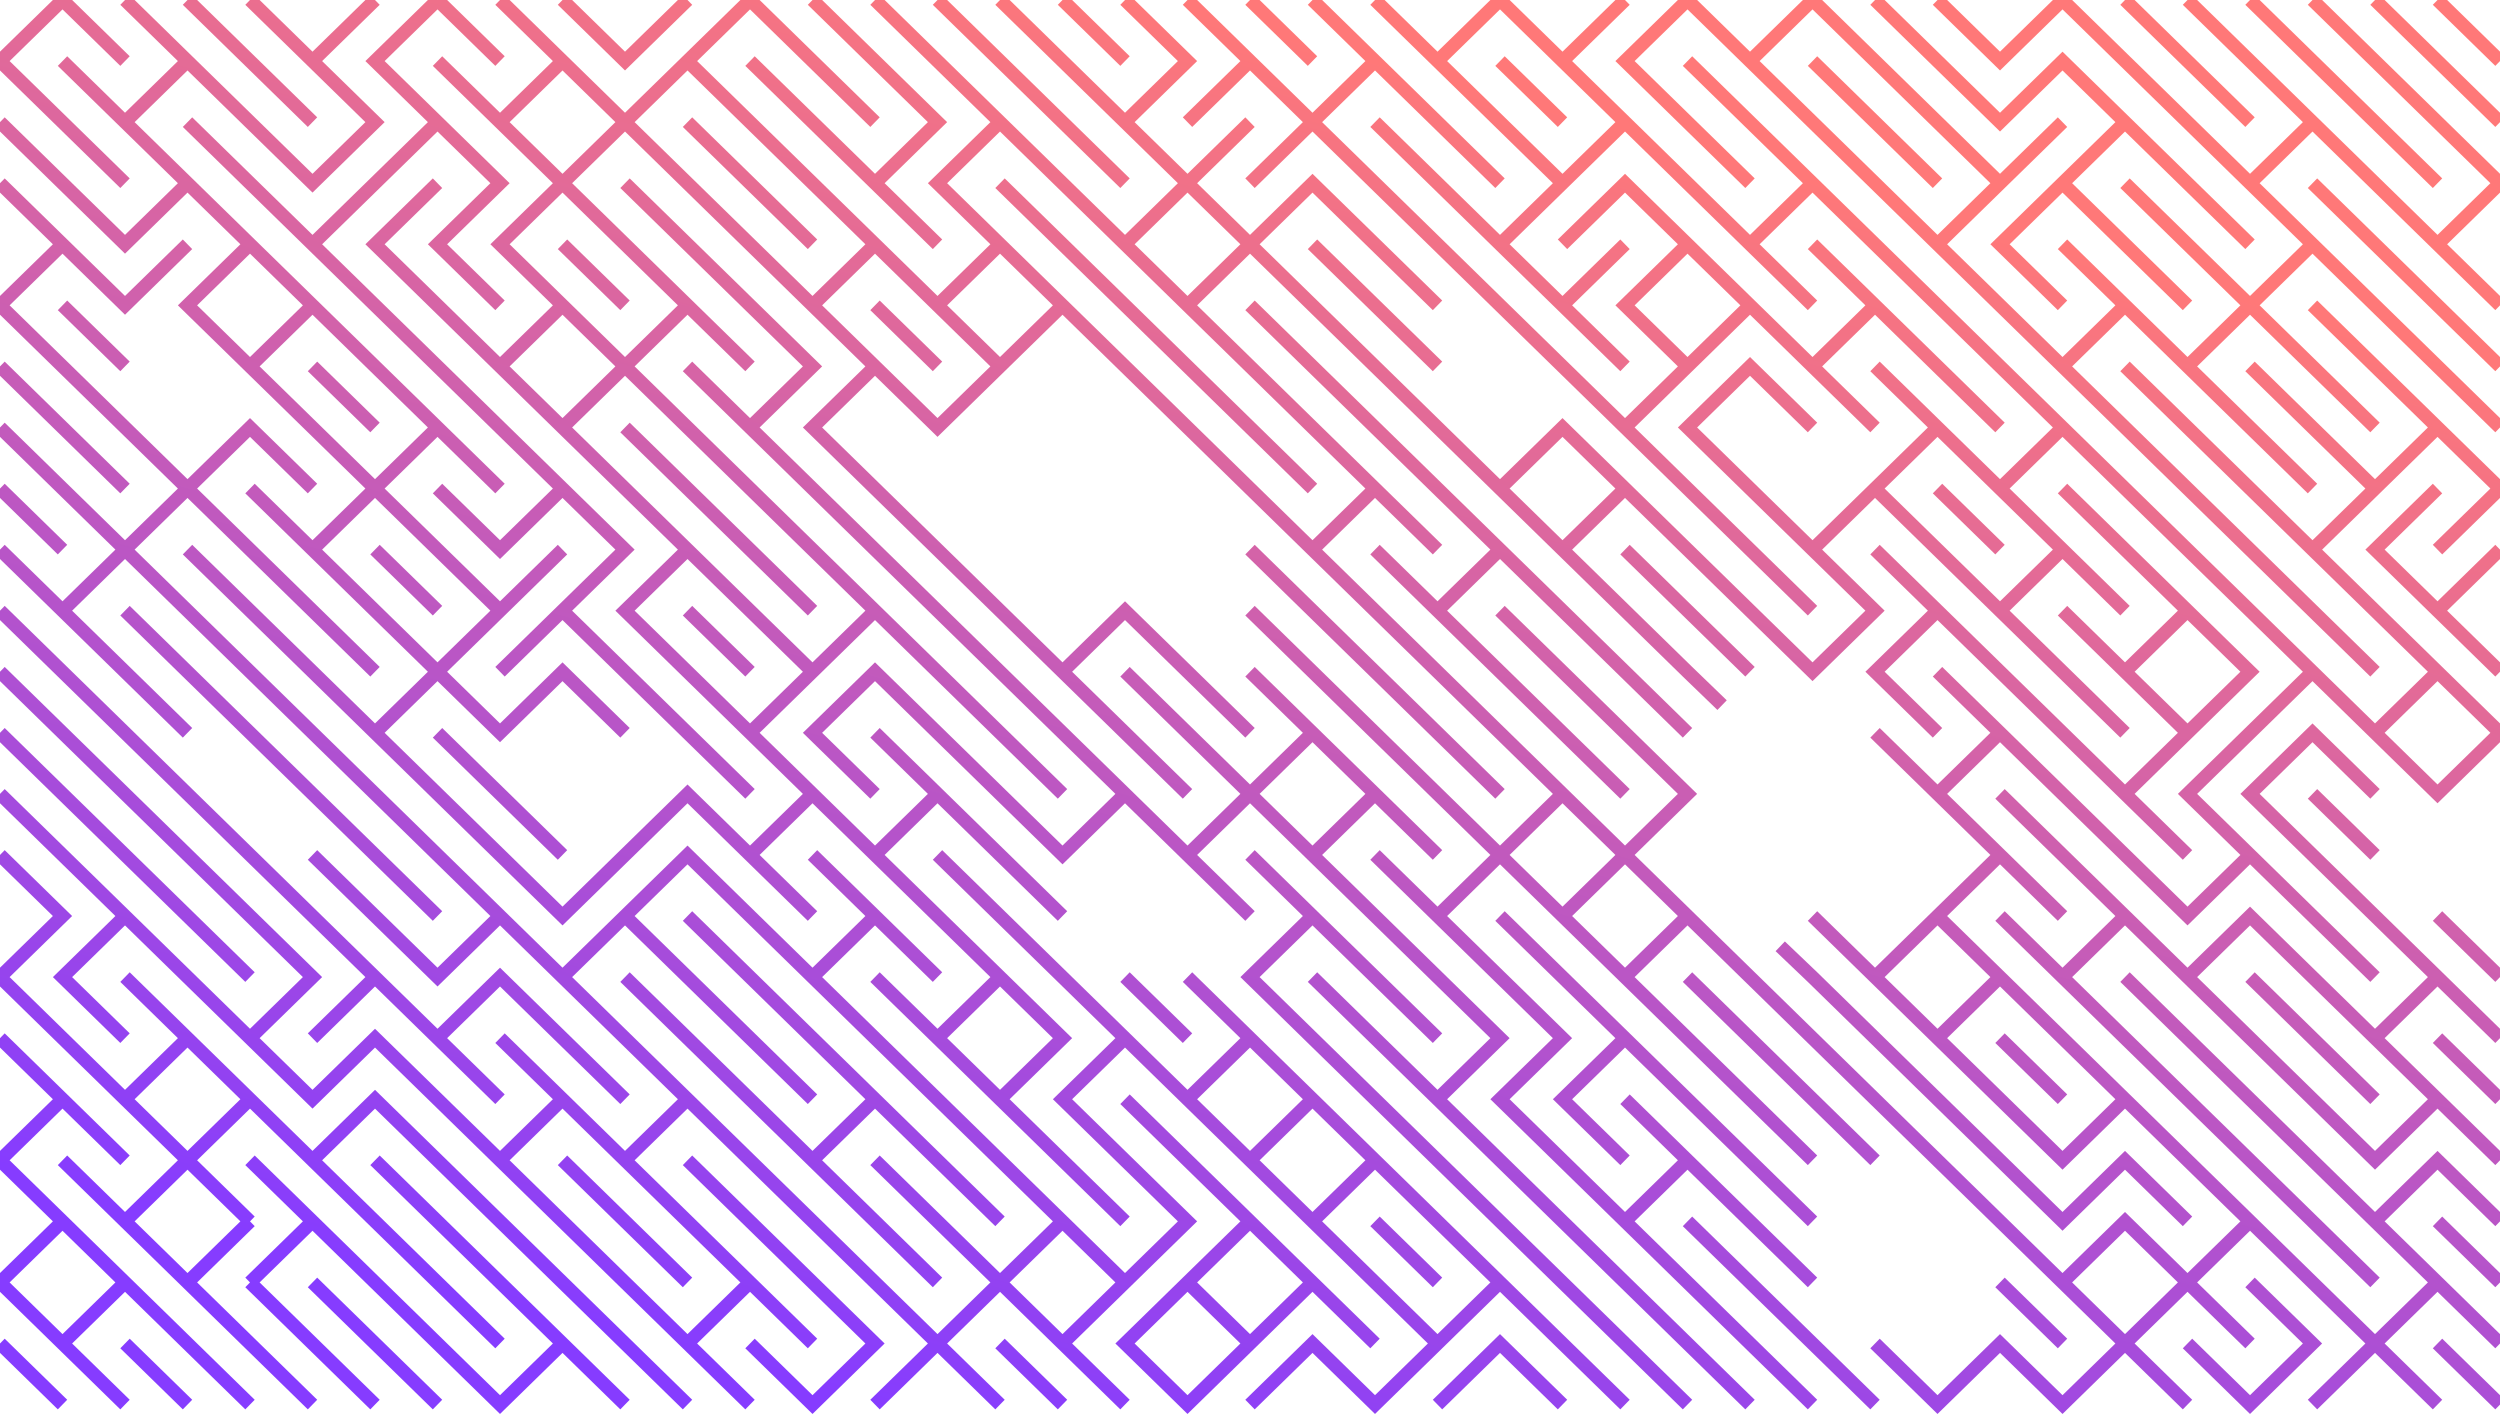 <svg width="744" height="421" viewBox="0 0 744 421" fill="none" xmlns="http://www.w3.org/2000/svg">
<path fill-rule="evenodd" clip-rule="evenodd" d="M18.601 0L0 18.174L18.601 0ZM18.601 0L37.201 18.174L18.601 0ZM37.201 0L55.801 18.174L37.201 0ZM55.801 0L74.4 18.174L55.801 0ZM74.4 0L93.001 18.174L74.4 0ZM111.601 0L93.001 18.174L111.601 0ZM130.201 0L111.601 18.174L130.201 0ZM130.201 0L148.801 18.174L130.201 0ZM148.801 0L167.401 18.174L148.801 0ZM167.401 0L186.001 18.174L167.401 0ZM204.601 0L186.001 18.174L204.601 0ZM223.201 0L204.601 18.174L223.201 0ZM223.201 0L241.801 18.174L223.201 0ZM241.801 0L260.401 18.174L241.801 0ZM260.401 0L279.001 18.174L260.401 0ZM279.001 0L297.601 18.174L279.001 0ZM297.601 0L316.201 18.174L297.601 0ZM316.201 0L334.801 18.174L316.201 0ZM334.801 0L353.401 18.174L334.801 0ZM353.401 0L372.001 18.174L353.401 0ZM372.001 0L390.599 18.174L372.001 0ZM390.599 0L409.201 18.174L390.599 0ZM409.201 0L427.802 18.174L409.201 0ZM446.399 0L427.802 18.174L446.399 0ZM446.399 0L465 18.174L446.399 0ZM483.602 0L465 18.174L483.602 0ZM502.199 0L483.602 18.174L502.199 0ZM502.199 0L520.8 18.174L502.199 0ZM539.402 0L520.8 18.174L539.402 0ZM539.402 0L558.003 18.174L539.402 0ZM558.003 0L576.6 18.174L558.003 0ZM576.6 0L595.201 18.174L576.6 0ZM613.803 0L595.201 18.174L613.803 0ZM613.803 0L632.4 18.174L613.803 0ZM632.4 0L651.001 18.174L632.4 0ZM651.001 0L669.603 18.174L651.001 0ZM669.603 0L688.2 18.174L669.603 0ZM688.2 0L706.801 18.174L688.2 0ZM706.801 0L725.403 18.174L706.801 0ZM725.403 0L744 18.174L725.403 0ZM0 18.174L18.601 36.348L0 18.174ZM18.601 18.174L37.201 36.348L18.601 18.174ZM55.801 18.174L37.201 36.348L55.801 18.174ZM55.801 18.174L74.4 36.348L55.801 18.174ZM74.4 18.174L93.001 36.348L74.4 18.174ZM93.001 18.174L111.601 36.348L93.001 18.174ZM111.601 18.174L130.201 36.348L111.601 18.174ZM130.201 18.174L148.801 36.348L130.201 18.174ZM167.401 18.174L148.801 36.348L167.401 18.174ZM167.401 18.174L186.001 36.348L167.401 18.174ZM204.601 18.174L186.001 36.348L204.601 18.174ZM204.601 18.174L223.201 36.348L204.601 18.174ZM223.201 18.174L241.801 36.348L223.201 18.174ZM241.801 18.174L260.401 36.348L241.801 18.174ZM260.401 18.174L279.001 36.348L260.401 18.174ZM279.001 18.174L297.601 36.348L279.001 18.174ZM297.601 18.174L316.201 36.348L297.601 18.174ZM316.201 18.174L334.801 36.348L316.201 18.174ZM353.401 18.174L334.801 36.348L353.401 18.174ZM372.001 18.174L353.401 36.348L372.001 18.174ZM372.001 18.174L390.599 36.348L372.001 18.174ZM409.201 18.174L390.599 36.348L409.201 18.174ZM409.201 18.174L427.802 36.348L409.201 18.174ZM427.802 18.174L446.399 36.348L427.802 18.174ZM446.399 18.174L465 36.348L446.399 18.174ZM465 18.174L483.602 36.348L465 18.174ZM483.602 18.174L502.199 36.348L483.602 18.174ZM502.199 18.174L520.8 36.348L502.199 18.174ZM520.8 18.174L539.402 36.348L520.8 18.174ZM539.402 18.174L558.003 36.348L539.402 18.174ZM558.003 18.174L576.6 36.348L558.003 18.174ZM576.6 18.174L595.201 36.348L576.6 18.174ZM613.803 18.174L595.201 36.348L613.803 18.174ZM613.803 18.174L632.4 36.348L613.803 18.174ZM632.4 18.174L651.001 36.348L632.4 18.174ZM651.001 18.174L669.603 36.348L651.001 18.174ZM669.603 18.174L688.2 36.348L669.603 18.174ZM688.2 18.174L706.801 36.348L688.2 18.174ZM706.801 18.174L725.403 36.348L706.801 18.174ZM725.403 18.174L744 36.348L725.403 18.174ZM0 36.348L18.601 54.522L0 36.348ZM18.601 36.348L37.201 54.522L18.601 36.348ZM37.201 36.348L55.801 54.522L37.201 36.348ZM55.801 36.348L74.4 54.522L55.801 36.348ZM74.4 36.348L93.001 54.522L74.4 36.348ZM111.601 36.348L93.001 54.522L111.601 36.348ZM130.201 36.348L111.601 54.522L130.201 36.348ZM130.201 36.348L148.801 54.522L130.201 36.348ZM148.801 36.348L167.401 54.522L148.801 36.348ZM186.001 36.348L167.401 54.522L186.001 36.348ZM186.001 36.348L204.601 54.522L186.001 36.348ZM204.601 36.348L223.201 54.522L204.601 36.348ZM223.201 36.348L241.801 54.522L223.201 36.348ZM241.801 36.348L260.401 54.522L241.801 36.348ZM279.001 36.348L260.401 54.522L279.001 36.348ZM297.601 36.348L279.001 54.522L297.601 36.348ZM297.601 36.348L316.201 54.522L297.601 36.348ZM316.201 36.348L334.801 54.522L316.201 36.348ZM334.801 36.348L353.401 54.522L334.801 36.348ZM372.001 36.348L353.401 54.522L372.001 36.348ZM390.599 36.348L372.001 54.522L390.599 36.348ZM390.599 36.348L409.201 54.522L390.599 36.348ZM409.201 36.348L427.802 54.522L409.201 36.348ZM427.802 36.348L446.399 54.522L427.802 36.348ZM446.399 36.348L465 54.522L446.399 36.348ZM483.602 36.348L465 54.522L483.602 36.348ZM483.602 36.348L502.199 54.522L483.602 36.348ZM502.199 36.348L520.8 54.522L502.199 36.348ZM520.8 36.348L539.402 54.522L520.8 36.348ZM539.402 36.348L558.003 54.522L539.402 36.348ZM558.003 36.348L576.6 54.522L558.003 36.348ZM576.6 36.348L595.201 54.522L576.6 36.348ZM613.803 36.348L595.201 54.522L613.803 36.348ZM632.4 36.348L613.803 54.522L632.4 36.348ZM632.4 36.348L651.001 54.522L632.4 36.348ZM651.001 36.348L669.603 54.522L651.001 36.348ZM688.2 36.348L669.603 54.522L688.2 36.348ZM688.2 36.348L706.801 54.522L688.2 36.348ZM706.801 36.348L725.403 54.522L706.801 36.348ZM725.403 36.348L744 54.522L725.403 36.348ZM0 54.522L18.601 72.696L0 54.522ZM18.601 54.522L37.201 72.696L18.601 54.522ZM55.801 54.522L37.201 72.696L55.801 54.522ZM55.801 54.522L74.4 72.696L55.801 54.522ZM74.4 54.522L93.001 72.696L74.4 54.522ZM111.601 54.522L93.001 72.696L111.601 54.522ZM130.201 54.522L111.601 72.696L130.201 54.522ZM148.801 54.522L130.201 72.696L148.801 54.522ZM167.401 54.522L148.801 72.696L167.401 54.522ZM167.401 54.522L186.001 72.696L167.401 54.522ZM186.001 54.522L204.601 72.696L186.001 54.522ZM204.601 54.522L223.201 72.696L204.601 54.522ZM223.201 54.522L241.801 72.696L223.201 54.522ZM241.801 54.522L260.401 72.696L241.801 54.522ZM260.401 54.522L279.001 72.696L260.401 54.522ZM279.001 54.522L297.601 72.696L279.001 54.522ZM297.601 54.522L316.201 72.696L297.601 54.522ZM316.201 54.522L334.801 72.696L316.201 54.522ZM353.401 54.522L334.801 72.696L353.401 54.522ZM353.401 54.522L372.001 72.696L353.401 54.522ZM390.599 54.522L372.001 72.696L390.599 54.522ZM390.599 54.522L409.201 72.696L390.599 54.522ZM409.201 54.522L427.802 72.696L409.201 54.522ZM427.802 54.522L446.399 72.696L427.802 54.522ZM465 54.522L446.399 72.696L465 54.522ZM483.602 54.522L465 72.696L483.602 54.522ZM483.602 54.522L502.199 72.696L483.602 54.522ZM502.199 54.522L520.8 72.696L502.199 54.522ZM539.402 54.522L520.8 72.696L539.402 54.522ZM539.402 54.522L558.003 72.696L539.402 54.522ZM558.003 54.522L576.6 72.696L558.003 54.522ZM595.201 54.522L576.6 72.696L595.201 54.522ZM613.803 54.522L595.201 72.696L613.803 54.522ZM613.803 54.522L632.4 72.696L613.803 54.522ZM632.4 54.522L651.001 72.696L632.4 54.522ZM651.001 54.522L669.603 72.696L651.001 54.522ZM669.603 54.522L688.2 72.696L669.603 54.522ZM688.2 54.522L706.801 72.696L688.2 54.522ZM706.801 54.522L725.403 72.696L706.801 54.522ZM744 54.522L725.403 72.696L744 54.522ZM18.601 72.696L0 90.87L18.601 72.696ZM18.601 72.696L37.201 90.87L18.601 72.696ZM55.801 72.696L37.201 90.87L55.801 72.696ZM74.4 72.696L55.801 90.87L74.4 72.696ZM74.4 72.696L93.001 90.87L74.4 72.696ZM93.001 72.696L111.601 90.87L93.001 72.696ZM111.601 72.696L130.201 90.87L111.601 72.696ZM130.201 72.696L148.801 90.87L130.201 72.696ZM148.801 72.696L167.401 90.87L148.801 72.696ZM167.401 72.696L186.001 90.87L167.401 72.696ZM186.001 72.696L204.601 90.87L186.001 72.696ZM204.601 72.696L223.201 90.87L204.601 72.696ZM223.201 72.696L241.801 90.87L223.201 72.696ZM260.401 72.696L241.801 90.87L260.401 72.696ZM260.401 72.696L279.001 90.87L260.401 72.696ZM297.601 72.696L279.001 90.87L297.601 72.696ZM297.601 72.696L316.201 90.87L297.601 72.696ZM316.201 72.696L334.801 90.87L316.201 72.696ZM334.801 72.696L353.401 90.87L334.801 72.696ZM372.001 72.696L353.401 90.87L372.001 72.696ZM372.001 72.696L390.599 90.87L372.001 72.696ZM390.599 72.696L409.201 90.87L390.599 72.696ZM409.201 72.696L427.802 90.87L409.201 72.696ZM427.802 72.696L446.399 90.87L427.802 72.696ZM446.399 72.696L465 90.87L446.399 72.696ZM483.602 72.696L465 90.87L483.602 72.696ZM502.199 72.696L483.602 90.87L502.199 72.696ZM502.199 72.696L520.8 90.87L502.199 72.696ZM520.8 72.696L539.402 90.87L520.8 72.696ZM539.402 72.696L558.003 90.87L539.402 72.696ZM558.003 72.696L576.6 90.87L558.003 72.696ZM576.6 72.696L595.201 90.87L576.6 72.696ZM595.201 72.696L613.803 90.87L595.201 72.696ZM613.803 72.696L632.4 90.87L613.803 72.696ZM632.4 72.696L651.001 90.87L632.4 72.696ZM651.001 72.696L669.603 90.87L651.001 72.696ZM688.2 72.696L669.603 90.87L688.2 72.696ZM688.2 72.696L706.801 90.87L688.2 72.696ZM706.801 72.696L725.403 90.87L706.801 72.696ZM725.403 72.696L744 90.87L725.403 72.696ZM0 90.87L18.601 109.043L0 90.87ZM18.601 90.87L37.201 109.043L18.601 90.87ZM55.801 90.87L74.4 109.043L55.801 90.87ZM93.001 90.87L74.4 109.043L93.001 90.87ZM93.001 90.87L111.601 109.043L93.001 90.87ZM111.601 90.87L130.201 109.043L111.601 90.87ZM130.201 90.87L148.801 109.043L130.201 90.87ZM167.401 90.87L148.801 109.043L167.401 90.87ZM167.401 90.87L186.001 109.043L167.401 90.87ZM204.601 90.87L186.001 109.043L204.601 90.87ZM204.601 90.87L223.201 109.043L204.601 90.87ZM223.201 90.87L241.801 109.043L223.201 90.87ZM241.801 90.87L260.401 109.043L241.801 90.87ZM260.401 90.87L279.001 109.043L260.401 90.87ZM279.001 90.87L297.601 109.043L279.001 90.87ZM316.201 90.87L297.601 109.043L316.201 90.87ZM316.201 90.87L334.801 109.043L316.201 90.87ZM334.801 90.87L353.401 109.043L334.801 90.87ZM353.401 90.87L372.001 109.043L353.401 90.87ZM372.001 90.87L390.599 109.043L372.001 90.87ZM390.599 90.87L409.201 109.043L390.599 90.87ZM409.201 90.87L427.802 109.043L409.201 90.87ZM446.399 90.87L465 109.043L446.399 90.87ZM465 90.87L483.602 109.043L465 90.87ZM483.602 90.87L502.199 109.043L483.602 90.87ZM520.8 90.87L502.199 109.043L520.8 90.87ZM520.8 90.87L539.402 109.043L520.8 90.87ZM558.003 90.87L539.402 109.043L558.003 90.87ZM558.003 90.87L576.6 109.043L558.003 90.87ZM576.6 90.87L595.201 109.043L576.6 90.87ZM595.201 90.87L613.803 109.043L595.201 90.87ZM632.4 90.87L613.803 109.043L632.4 90.87ZM632.4 90.87L651.001 109.043L632.4 90.87ZM669.603 90.87L651.001 109.043L669.603 90.87ZM669.603 90.87L688.2 109.043L669.603 90.87ZM688.2 90.87L706.801 109.043L688.2 90.87ZM706.801 90.87L725.403 109.043L706.801 90.87ZM725.403 90.87L744 109.043L725.403 90.87ZM0 109.043L18.601 127.217L0 109.043ZM18.601 109.043L37.201 127.217L18.601 109.043ZM74.4 109.043L93.001 127.217L74.4 109.043ZM93.001 109.043L111.601 127.217L93.001 109.043ZM111.601 109.043L130.201 127.217L111.601 109.043ZM130.201 109.043L148.801 127.217L130.201 109.043ZM148.801 109.043L167.401 127.217L148.801 109.043ZM186.001 109.043L167.401 127.217L186.001 109.043ZM186.001 109.043L204.601 127.217L186.001 109.043ZM204.601 109.043L223.201 127.217L204.601 109.043ZM241.801 109.043L223.201 127.217L241.801 109.043ZM260.401 109.043L241.801 127.217L260.401 109.043ZM260.401 109.043L279.001 127.217L260.401 109.043ZM297.601 109.043L279.001 127.217L297.601 109.043ZM334.801 109.043L353.401 127.217L334.801 109.043ZM353.401 109.043L372 127.217L353.401 109.043ZM372.001 109.043L390.599 127.217L372.001 109.043ZM390.599 109.043L409.2 127.217L390.599 109.043ZM409.201 109.043L427.801 127.217L409.201 109.043ZM465 109.043L483.601 127.217L465 109.043ZM502.199 109.043L483.601 127.217L502.199 109.043ZM520.8 109.043L502.199 127.217L520.8 109.043ZM520.8 109.043L539.401 127.217L520.8 109.043ZM539.402 109.043L558.003 127.217L539.402 109.043ZM558.003 109.043L576.6 127.217L558.003 109.043ZM576.6 109.043L595.201 127.217L576.6 109.043ZM595.201 109.043L613.802 127.217L595.201 109.043ZM613.803 109.043L632.4 127.217L613.803 109.043ZM632.4 109.043L651.001 127.217L632.4 109.043ZM651.001 109.043L669.602 127.217L651.001 109.043ZM669.602 109.043L688.2 127.217L669.602 109.043ZM688.2 109.043L706.801 127.217L688.2 109.043ZM706.801 109.043L725.402 127.217L706.801 109.043ZM725.403 109.043L744 127.217L725.403 109.043ZM0 127.217L18.6 145.391L0 127.217ZM18.601 127.217L37.2 145.391L18.601 127.217ZM37.201 127.217L55.8 145.391L37.201 127.217ZM74.4 127.217L55.8 145.391L74.4 127.217ZM74.4 127.217L93 145.391L74.4 127.217ZM93.001 127.217L111.6 145.391L93.001 127.217ZM130.2 127.217L111.6 145.391L130.2 127.217ZM130.2 127.217L148.8 145.391L130.2 127.217ZM148.8 127.217L167.4 145.391L148.8 127.217ZM167.4 127.217L186 145.391L167.4 127.217ZM186 127.217L204.6 145.391L186 127.217ZM204.601 127.217L223.2 145.391L204.601 127.217ZM223.201 127.217L241.8 145.391L223.201 127.217ZM241.801 127.217L260.401 145.391L241.801 127.217ZM353.401 127.217L372 145.391L353.401 127.217ZM372 127.217L390.599 145.391L372 127.217ZM390.599 127.217L409.2 145.391L390.599 127.217ZM409.2 127.217L427.801 145.391L409.2 127.217ZM427.801 127.217L446.399 145.391L427.801 127.217ZM465 127.217L446.399 145.391L465 127.217ZM465 127.217L483.601 145.391L465 127.217ZM483.601 127.217L502.199 145.391L483.601 127.217ZM502.199 127.217L520.8 145.391L502.199 127.217ZM576.6 127.217L558.003 145.391L576.6 127.217ZM576.6 127.217L595.201 145.391L576.6 127.217ZM613.802 127.217L595.201 145.391L613.802 127.217ZM613.802 127.217L632.4 145.391L613.802 127.217ZM632.4 127.217L651.001 145.391L632.4 127.217ZM651.001 127.217L669.602 145.391L651.001 127.217ZM669.602 127.217L688.2 145.391L669.602 127.217ZM688.2 127.217L706.801 145.391L688.2 127.217ZM725.402 127.217L706.801 145.391L725.402 127.217ZM725.402 127.217L744 145.391L725.402 127.217ZM0 145.391L18.6 163.565L0 145.391ZM18.6 145.391L37.2 163.565L18.6 145.391ZM55.8 145.391L37.2 163.565L55.8 145.391ZM55.801 145.391L74.4 163.565L55.801 145.391ZM74.4 145.391L93.001 163.565L74.4 145.391ZM111.6 145.391L93.001 163.565L111.6 145.391ZM111.6 145.391L130.201 163.565L111.6 145.391ZM130.201 145.391L148.801 163.565L130.201 145.391ZM167.401 145.391L148.801 163.565L167.401 145.391ZM167.401 145.391L186.001 163.565L167.401 145.391ZM186 145.391L204.601 163.565L186 145.391ZM204.6 145.391L223.201 163.565L204.6 145.391ZM223.2 145.391L241.801 163.565L223.2 145.391ZM241.8 145.391L260.401 163.565L241.8 145.391ZM260.401 145.391L279.001 163.565L260.401 145.391ZM372 145.391L390.599 163.565L372 145.391ZM409.2 145.391L390.599 163.565L409.2 145.391ZM409.2 145.391L427.802 163.565L409.2 145.391ZM427.801 145.391L446.399 163.565L427.801 145.391ZM446.399 145.391L465 163.565L446.399 145.391ZM483.601 145.391L465 163.565L483.601 145.391ZM483.601 145.391L502.199 163.565L483.601 145.391ZM502.199 145.391L520.8 163.565L502.199 145.391ZM520.8 145.391L539.402 163.565L520.8 145.391ZM558.003 145.391L539.402 163.565L558.003 145.391ZM558.003 145.391L576.6 163.565L558.003 145.391ZM576.6 145.391L595.201 163.565L576.6 145.391ZM595.201 145.391L613.803 163.565L595.201 145.391ZM613.803 145.391L632.4 163.565L613.803 145.391ZM632.4 145.391L651.001 163.565L632.4 145.391ZM651.001 145.391L669.603 163.565L651.001 145.391ZM669.603 145.391L688.2 163.565L669.603 145.391ZM706.801 145.391L688.2 163.565L706.801 145.391ZM725.403 145.391L706.801 163.565L725.403 145.391ZM744 145.391L725.403 163.565L744 145.391ZM0 163.565L18.601 181.739L0 163.565ZM37.2 163.565L18.601 181.739L37.2 163.565ZM37.2 163.565L55.801 181.739L37.2 163.565ZM55.801 163.565L74.4 181.739L55.801 163.565ZM74.4 163.565L93.001 181.739L74.4 163.565ZM93.001 163.565L111.601 181.739L93.001 163.565ZM111.601 163.565L130.201 181.739L111.601 163.565ZM130.201 163.565L148.801 181.739L130.201 163.565ZM167.401 163.565L148.801 181.739L167.401 163.565ZM186.001 163.565L167.401 181.739L186.001 163.565ZM204.601 163.565L186.001 181.739L204.601 163.565ZM204.601 163.565L223.201 181.739L204.601 163.565ZM223.201 163.565L241.801 181.739L223.201 163.565ZM241.801 163.565L260.401 181.739L241.801 163.565ZM260.401 163.565L279.001 181.739L260.401 163.565ZM279.001 163.565L297.601 181.739L279.001 163.565ZM372.001 163.565L390.599 181.739L372.001 163.565ZM390.599 163.565L409.201 181.739L390.599 163.565ZM409.201 163.565L427.802 181.739L409.201 163.565ZM446.399 163.565L427.802 181.739L446.399 163.565ZM446.399 163.565L465 181.739L446.399 163.565ZM465 163.565L483.602 181.739L465 163.565ZM483.602 163.565L502.199 181.739L483.602 163.565ZM502.199 163.565L520.8 181.739L502.199 163.565ZM520.8 163.565L539.402 181.739L520.8 163.565ZM539.402 163.565L558.003 181.739L539.402 163.565ZM558.003 163.565L576.6 181.739L558.003 163.565ZM576.6 163.565L595.201 181.739L576.6 163.565ZM613.803 163.565L595.201 181.739L613.803 163.565ZM613.803 163.565L632.4 181.739L613.803 163.565ZM632.4 163.565L651.001 181.739L632.4 163.565ZM651.001 163.565L669.603 181.739L651.001 163.565ZM669.603 163.565L688.2 181.739L669.603 163.565ZM688.2 163.565L706.801 181.739L688.2 163.565ZM706.801 163.565L725.403 181.739L706.801 163.565ZM744 163.565L725.403 181.739L744 163.565ZM0 181.739L18.601 199.912L0 181.739ZM18.601 181.739L37.201 199.912L18.601 181.739ZM37.201 181.739L55.801 199.912L37.201 181.739ZM55.801 181.739L74.4 199.912L55.801 181.739ZM74.4 181.739L93.001 199.912L74.4 181.739ZM93.001 181.739L111.601 199.912L93.001 181.739ZM111.601 181.739L130.201 199.912L111.601 181.739ZM148.801 181.739L130.201 199.912L148.801 181.739ZM167.401 181.739L148.801 199.912L167.401 181.739ZM167.401 181.739L186.001 199.912L167.401 181.739ZM186.001 181.739L204.601 199.912L186.001 181.739ZM204.601 181.739L223.201 199.912L204.601 181.739ZM223.201 181.739L241.801 199.912L223.201 181.739ZM260.401 181.739L241.801 199.912L260.401 181.739ZM260.401 181.739L279.001 199.912L260.401 181.739ZM279.001 181.739L297.601 199.912L279.001 181.739ZM297.601 181.739L316.201 199.912L297.601 181.739ZM334.801 181.739L316.201 199.912L334.801 181.739ZM334.801 181.739L353.401 199.912L334.801 181.739ZM372.001 181.739L390.599 199.912L372.001 181.739ZM390.599 181.739L409.201 199.912L390.599 181.739ZM409.201 181.739L427.802 199.912L409.201 181.739ZM427.802 181.739L446.399 199.912L427.802 181.739ZM446.399 181.739L465 199.912L446.399 181.739ZM465 181.739L483.602 199.912L465 181.739ZM483.602 181.739L502.199 199.912L483.602 181.739ZM502.199 181.739L520.8 199.912L502.199 181.739ZM520.8 181.739L539.402 199.912L520.8 181.739ZM558.003 181.739L539.402 199.912L558.003 181.739ZM576.6 181.739L558.003 199.912L576.6 181.739ZM576.6 181.739L595.201 199.912L576.6 181.739ZM595.201 181.739L613.803 199.912L595.201 181.739ZM613.803 181.739L632.4 199.912L613.803 181.739ZM651.001 181.739L632.4 199.912L651.001 181.739ZM651.001 181.739L669.603 199.912L651.001 181.739ZM669.603 181.739L688.2 199.912L669.603 181.739ZM688.2 181.739L706.801 199.912L688.2 181.739ZM706.801 181.739L725.403 199.912L706.801 181.739ZM725.403 181.739L744 199.912L725.403 181.739ZM0 199.912L18.601 218.086L0 199.912ZM18.601 199.912L37.201 218.086L18.601 199.912ZM37.201 199.912L55.801 218.086L37.201 199.912ZM55.801 199.912L74.4 218.086L55.801 199.912ZM74.4 199.912L93.001 218.086L74.4 199.912ZM93.001 199.912L111.601 218.086L93.001 199.912ZM130.201 199.912L111.601 218.086L130.201 199.912ZM130.201 199.912L148.801 218.086L130.201 199.912ZM167.401 199.912L148.801 218.086L167.401 199.912ZM167.401 199.912L186.001 218.086L167.401 199.912ZM186.001 199.912L204.601 218.086L186.001 199.912ZM204.601 199.912L223.201 218.086L204.601 199.912ZM241.801 199.912L223.201 218.086L241.801 199.912ZM260.401 199.912L241.801 218.086L260.401 199.912ZM260.401 199.912L279.001 218.086L260.401 199.912ZM279.001 199.912L297.601 218.086L279.001 199.912ZM297.601 199.912L316.201 218.086L297.601 199.912ZM316.201 199.912L334.801 218.086L316.201 199.912ZM334.801 199.912L353.401 218.086L334.801 199.912ZM353.401 199.912L372.001 218.086L353.401 199.912ZM372.001 199.912L390.599 218.086L372.001 199.912ZM390.599 199.912L409.201 218.086L390.599 199.912ZM409.201 199.912L427.802 218.086L409.201 199.912ZM427.802 199.912L446.399 218.086L427.802 199.912ZM446.399 199.912L465 218.086L446.399 199.912ZM465 199.912L483.602 218.086L465 199.912ZM483.602 199.912L502.199 218.086L483.602 199.912ZM502.199 199.912L512.49 209.849L502.199 199.912ZM558.003 199.912L576.6 218.086L558.003 199.912ZM576.6 199.912L595.201 218.086L576.6 199.912ZM595.201 199.912L613.803 218.086L595.201 199.912ZM613.803 199.912L632.4 218.086L613.803 199.912ZM632.4 199.912L651.001 218.086L632.4 199.912ZM669.603 199.912L651.001 218.086L669.603 199.912ZM688.2 199.912L669.603 218.086L688.2 199.912ZM688.2 199.912L706.801 218.086L688.2 199.912ZM725.403 199.912L706.801 218.086L725.403 199.912ZM725.403 199.912L744 218.086L725.403 199.912ZM0 218.086L18.601 236.26L0 218.086ZM18.601 218.086L37.201 236.26L18.601 218.086ZM37.201 218.086L55.801 236.26L37.201 218.086ZM74.4 218.086L93.001 236.26L74.4 218.086ZM93.001 218.086L111.601 236.26L93.001 218.086ZM111.601 218.086L130.201 236.26L111.601 218.086ZM130.201 218.086L148.801 236.26L130.201 218.086ZM204.601 218.086L223.201 236.26L204.601 218.086ZM223.201 218.086L241.801 236.26L223.201 218.086ZM241.801 218.086L260.401 236.26L241.801 218.086ZM260.401 218.086L279.001 236.26L260.401 218.086ZM279.001 218.086L297.601 236.26L279.001 218.086ZM297.601 218.086L316.201 236.26L297.601 218.086ZM316.201 218.086L334.801 236.26L316.201 218.086ZM334.801 218.086L353.401 236.26L334.801 218.086ZM353.401 218.086L372.001 236.26L353.401 218.086ZM390.599 218.086L372.001 236.26L390.599 218.086ZM390.599 218.086L409.201 236.26L390.599 218.086ZM409.201 218.086L427.802 236.26L409.201 218.086ZM427.802 218.086L446.399 236.26L427.802 218.086ZM446.399 218.086L465 236.26L446.399 218.086ZM465 218.086L483.602 236.26L465 218.086ZM483.602 218.086L502.199 236.26L483.602 218.086ZM558.003 218.086L576.6 236.26L558.003 218.086ZM595.201 218.086L576.6 236.26L595.201 218.086ZM595.201 218.086L613.803 236.26L595.201 218.086ZM613.803 218.086L632.4 236.26L613.803 218.086ZM651.001 218.086L632.4 236.26L651.001 218.086ZM669.603 218.086L651.001 236.26L669.603 218.086ZM688.2 218.086L669.603 236.26L688.2 218.086ZM688.2 218.086L706.801 236.26L688.2 218.086ZM706.801 218.086L725.403 236.26L706.801 218.086ZM744 218.086L725.403 236.26L744 218.086ZM0 236.26L18.601 254.434L0 236.26ZM18.601 236.26L37.201 254.434L18.601 236.26ZM37.201 236.26L55.801 254.434L37.201 236.26ZM55.801 236.26L74.4 254.434L55.801 236.26ZM93.001 236.26L111.601 254.434L93.001 236.26ZM111.601 236.26L130.201 254.434L111.601 236.26ZM130.201 236.26L148.801 254.434L130.201 236.26ZM148.801 236.26L167.401 254.434L148.801 236.26ZM204.601 236.26L186.001 254.434L204.601 236.26ZM204.601 236.26L223.201 254.434L204.601 236.26ZM241.801 236.26L223.201 254.434L241.801 236.26ZM241.801 236.26L260.401 254.434L241.801 236.26ZM279.001 236.26L260.401 254.434L279.001 236.26ZM279.001 236.26L297.601 254.434L279.001 236.26ZM297.601 236.26L316.201 254.434L297.601 236.26ZM334.801 236.26L316.201 254.434L334.801 236.26ZM334.801 236.26L353.401 254.434L334.801 236.26ZM372.001 236.26L353.401 254.434L372.001 236.26ZM372.001 236.26L390.599 254.434L372.001 236.26ZM409.201 236.26L390.599 254.434L409.201 236.26ZM409.201 236.26L427.802 254.434L409.201 236.26ZM427.802 236.26L446.399 254.434L427.802 236.26ZM465 236.26L446.399 254.434L465 236.26ZM465 236.26L483.602 254.434L465 236.26ZM502.199 236.26L483.602 254.434L502.199 236.26ZM576.6 236.26L595.201 254.434L576.6 236.26ZM595.201 236.26L613.803 254.434L595.201 236.26ZM613.803 236.26L632.4 254.434L613.803 236.26ZM632.4 236.26L651.001 254.434L632.4 236.26ZM651.001 236.26L669.603 254.434L651.001 236.26ZM669.603 236.26L688.2 254.434L669.603 236.26ZM688.2 236.26L706.801 254.434L688.2 236.26ZM0 254.434L18.601 272.608L0 254.434ZM18.601 254.434L37.201 272.608L18.601 254.434ZM37.201 254.434L55.801 272.608L37.201 254.434ZM55.801 254.434L74.4 272.608L55.801 254.434ZM74.4 254.434L93.001 272.608L74.4 254.434ZM93.001 254.434L111.601 272.608L93.001 254.434ZM111.601 254.434L130.201 272.608L111.601 254.434ZM130.201 254.434L148.801 272.608L130.201 254.434ZM148.801 254.434L167.401 272.608L148.801 254.434ZM186.001 254.434L167.401 272.608L186.001 254.434ZM204.601 254.434L186.001 272.608L204.601 254.434ZM204.601 254.434L223.201 272.608L204.601 254.434ZM223.201 254.434L241.801 272.608L223.201 254.434ZM241.801 254.434L260.401 272.608L241.801 254.434ZM260.401 254.434L279.001 272.608L260.401 254.434ZM279.001 254.434L297.601 272.608L279.001 254.434ZM297.601 254.434L316.201 272.608L297.601 254.434ZM353.401 254.434L372.001 272.608L353.401 254.434ZM372.001 254.434L390.599 272.608L372.001 254.434ZM390.599 254.434L409.201 272.608L390.599 254.434ZM409.201 254.434L427.802 272.608L409.201 254.434ZM446.399 254.434L427.802 272.608L446.399 254.434ZM446.399 254.434L465 272.608L446.399 254.434ZM483.602 254.434L465 272.608L483.602 254.434ZM483.602 254.434L502.199 272.608L483.602 254.434ZM595.201 254.434L576.6 272.608L595.201 254.434ZM595.201 254.434L613.803 272.608L595.201 254.434ZM613.803 254.434L632.4 272.608L613.803 254.434ZM632.4 254.434L651.001 272.608L632.4 254.434ZM669.603 254.434L651.001 272.608L669.603 254.434ZM669.603 254.434L688.2 272.608L669.603 254.434ZM688.2 254.434L706.801 272.608L688.2 254.434ZM18.601 272.608L0 290.782L18.601 272.608ZM37.201 272.608L18.601 290.782L37.201 272.608ZM37.201 272.608L55.801 290.782L37.201 272.608ZM55.801 272.608L74.4 290.782L55.801 272.608ZM74.4 272.608L93.001 290.782L74.4 272.608ZM93.001 272.608L111.601 290.782L93.001 272.608ZM111.601 272.608L130.201 290.782L111.601 272.608ZM148.801 272.608L130.201 290.782L148.801 272.608ZM148.801 272.608L167.401 290.782L148.801 272.608ZM186.001 272.608L167.401 290.782L186.001 272.608ZM186.001 272.608L204.601 290.782L186.001 272.608ZM204.601 272.608L223.201 290.782L204.601 272.608ZM223.201 272.608L241.801 290.782L223.201 272.608ZM260.401 272.608L241.801 290.782L260.401 272.608ZM260.401 272.608L279.001 290.782L260.401 272.608ZM279.001 272.608L297.601 290.782L279.001 272.608ZM297.601 272.608L316.201 290.782L297.601 272.608ZM390.599 272.608L372.001 290.782L390.599 272.608ZM390.599 272.608L409.201 290.782L390.599 272.608ZM409.201 272.608L427.802 290.782L409.201 272.608ZM427.802 272.608L446.399 290.782L427.802 272.608ZM446.399 272.608L465 290.782L446.399 272.608ZM465 272.608L483.602 290.782L465 272.608ZM502.199 272.608L483.602 290.782L502.199 272.608ZM502.199 272.608L520.8 290.782L502.199 272.608ZM529.795 281.618L539.402 290.782L529.795 281.618ZM539.402 272.608L558.003 290.782L539.402 272.608ZM576.6 272.608L558.003 290.782L576.6 272.608ZM576.6 272.608L595.201 290.782L576.6 272.608ZM595.201 272.608L613.803 290.782L595.201 272.608ZM632.4 272.608L613.803 290.782L632.4 272.608ZM632.4 272.608L651.001 290.782L632.4 272.608ZM669.603 272.608L651.001 290.782L669.603 272.608ZM669.603 272.608L688.2 290.782L669.603 272.608ZM688.2 272.608L706.801 290.782L688.2 272.608ZM706.801 272.608L725.403 290.782L706.801 272.608ZM725.403 272.608L744 290.782L725.403 272.608ZM0 290.782L18.601 308.956L0 290.782ZM18.601 290.782L37.201 308.956L18.601 290.782ZM37.201 290.782L55.801 308.956L37.201 290.782ZM55.801 290.782L74.4 308.956L55.801 290.782ZM93.001 290.782L74.4 308.956L93.001 290.782ZM111.601 290.782L93.001 308.956L111.601 290.782ZM111.601 290.782L130.201 308.956L111.601 290.782ZM148.801 290.782L130.201 308.956L148.801 290.782ZM148.801 290.782L167.401 308.956L148.801 290.782ZM167.401 290.782L186.001 308.956L167.401 290.782ZM186.001 290.782L204.601 308.956L186.001 290.782ZM204.601 290.782L223.201 308.956L204.601 290.782ZM223.201 290.782L241.801 308.956L223.201 290.782ZM241.801 290.782L260.401 308.956L241.801 290.782ZM260.401 290.782L279.001 308.956L260.401 290.782ZM297.601 290.782L279.001 308.956L297.601 290.782ZM297.601 290.782L316.201 308.956L297.601 290.782ZM316.201 290.782L334.801 308.956L316.201 290.782ZM334.801 290.782L353.401 308.956L334.801 290.782ZM353.401 290.782L372.001 308.956L353.401 290.782ZM372.001 290.782L390.599 308.956L372.001 290.782ZM390.599 290.782L409.201 308.956L390.599 290.782ZM409.201 290.782L427.802 308.956L409.201 290.782ZM427.802 290.782L446.399 308.956L427.802 290.782ZM446.399 290.782L465 308.956L446.399 290.782ZM465 290.782L483.602 308.956L465 290.782ZM483.602 290.782L502.199 308.956L483.602 290.782ZM502.199 290.782L520.8 308.956L502.199 290.782ZM520.8 290.782L539.402 308.956L520.8 290.782ZM539.402 290.782L558.003 308.956L539.402 290.782ZM558.003 290.782L576.6 308.956L558.003 290.782ZM595.201 290.782L576.6 308.956L595.201 290.782ZM595.201 290.782L613.803 308.956L595.201 290.782ZM613.803 290.782L632.4 308.956L613.803 290.782ZM632.4 290.782L651.001 308.956L632.4 290.782ZM651.001 290.782L669.603 308.956L651.001 290.782ZM669.603 290.782L688.2 308.956L669.603 290.782ZM688.2 290.782L706.801 308.956L688.2 290.782ZM725.403 290.782L706.801 308.956L725.403 290.782ZM725.403 290.782L744 308.956L725.403 290.782ZM0 308.956L18.601 327.13L0 308.956ZM18.601 308.956L37.201 327.13L18.601 308.956ZM55.801 308.956L37.201 327.13L55.801 308.956ZM55.801 308.956L74.4 327.13L55.801 308.956ZM74.4 308.956L93.001 327.13L74.4 308.956ZM111.601 308.956L93.001 327.13L111.601 308.956ZM111.601 308.956L130.201 327.13L111.601 308.956ZM130.201 308.956L148.801 327.13L130.201 308.956ZM148.801 308.956L167.401 327.13L148.801 308.956ZM167.401 308.956L186.001 327.13L167.401 308.956ZM186.001 308.956L204.601 327.13L186.001 308.956ZM204.601 308.956L223.201 327.13L204.601 308.956ZM223.201 308.956L241.801 327.13L223.201 308.956ZM241.801 308.956L260.401 327.13L241.801 308.956ZM260.401 308.956L279.001 327.13L260.401 308.956ZM279.001 308.956L297.601 327.13L279.001 308.956ZM316.201 308.956L297.601 327.13L316.201 308.956ZM334.801 308.956L316.201 327.13L334.801 308.956ZM334.801 308.956L353.401 327.13L334.801 308.956ZM372.001 308.956L353.401 327.13L372.001 308.956ZM372.001 308.956L390.599 327.13L372.001 308.956ZM390.599 308.956L409.201 327.13L390.599 308.956ZM409.201 308.956L427.802 327.13L409.201 308.956ZM446.399 308.956L427.802 327.13L446.399 308.956ZM465 308.956L446.399 327.13L465 308.956ZM483.602 308.956L465 327.13L483.602 308.956ZM483.602 308.956L502.199 327.13L483.602 308.956ZM502.199 308.956L520.8 327.13L502.199 308.956ZM520.8 308.956L539.402 327.13L520.8 308.956ZM539.402 308.956L558.003 327.13L539.402 308.956ZM558.003 308.956L576.6 327.13L558.003 308.956ZM576.6 308.956L595.201 327.13L576.6 308.956ZM595.201 308.956L613.803 327.13L595.201 308.956ZM613.803 308.956L632.4 327.13L613.803 308.956ZM632.4 308.956L651.001 327.13L632.4 308.956ZM651.001 308.956L669.603 327.13L651.001 308.956ZM669.603 308.956L688.2 327.13L669.603 308.956ZM688.2 308.956L706.801 327.13L688.2 308.956ZM706.801 308.956L725.403 327.13L706.801 308.956ZM725.403 308.956L744 327.13L725.403 308.956ZM18.601 327.13L0 345.304L18.601 327.13ZM18.601 327.13L37.201 345.304L18.601 327.13ZM37.201 327.13L55.801 345.304L37.201 327.13ZM74.4 327.13L55.801 345.304L74.4 327.13ZM74.4 327.13L93.001 345.304L74.4 327.13ZM111.601 327.13L93.001 345.304L111.601 327.13ZM111.601 327.13L130.201 345.304L111.601 327.13ZM130.201 327.13L148.801 345.304L130.201 327.13ZM167.401 327.13L148.801 345.304L167.401 327.13ZM167.401 327.13L186.001 345.304L167.401 327.13ZM204.601 327.13L186.001 345.304L204.601 327.13ZM204.601 327.13L223.201 345.304L204.601 327.13ZM223.201 327.13L241.801 345.304L223.201 327.13ZM260.401 327.13L241.801 345.304L260.401 327.13ZM260.401 327.13L279.001 345.304L260.401 327.13ZM279.001 327.13L297.601 345.304L279.001 327.13ZM297.601 327.13L316.201 345.304L297.601 327.13ZM316.201 327.13L334.801 345.304L316.201 327.13ZM334.801 327.13L353.401 345.304L334.801 327.13ZM353.401 327.13L372.001 345.304L353.401 327.13ZM390.599 327.13L372.001 345.304L390.599 327.13ZM390.599 327.13L409.201 345.304L390.599 327.13ZM409.201 327.13L427.802 345.304L409.201 327.13ZM427.802 327.13L446.399 345.304L427.802 327.13ZM446.399 327.13L465 345.304L446.399 327.13ZM465 327.13L483.602 345.304L465 327.13ZM483.602 327.13L502.199 345.304L483.602 327.13ZM502.199 327.13L520.8 345.304L502.199 327.13ZM520.8 327.13L539.402 345.304L520.8 327.13ZM539.402 327.13L558.003 345.304L539.402 327.13ZM558.003 327.13L576.6 345.304L558.003 327.13ZM576.6 327.13L595.201 345.304L576.6 327.13ZM595.201 327.13L613.803 345.304L595.201 327.13ZM632.4 327.13L613.803 345.304L632.4 327.13ZM632.4 327.13L651.001 345.304L632.4 327.13ZM651.001 327.13L669.603 345.304L651.001 327.13ZM669.603 327.13L688.2 345.304L669.603 327.13ZM688.2 327.13L706.801 345.304L688.2 327.13ZM725.403 327.13L706.801 345.304L725.403 327.13ZM725.403 327.13L744 345.304L725.403 327.13ZM0 345.304L18.601 363.477L0 345.304ZM18.601 345.304L37.201 363.477L18.601 345.304ZM55.801 345.304L37.201 363.477L55.801 345.304ZM55.801 345.304L74.4 363.477L55.801 345.304ZM74.4 345.304L93.001 363.477L74.4 345.304ZM93.001 345.304L111.601 363.477L93.001 345.304ZM111.601 345.304L130.201 363.477L111.601 345.304ZM130.201 345.304L148.801 363.477L130.201 345.304ZM148.801 345.304L167.401 363.477L148.801 345.304ZM167.401 345.304L186.001 363.477L167.401 345.304ZM186.001 345.304L204.601 363.477L186.001 345.304ZM204.601 345.304L223.201 363.477L204.601 345.304ZM223.201 345.304L241.801 363.477L223.201 345.304ZM241.801 345.304L260.401 363.477L241.801 345.304ZM260.401 345.304L279.001 363.477L260.401 345.304ZM279.001 345.304L297.601 363.477L279.001 345.304ZM297.601 345.304L316.201 363.477L297.601 345.304ZM316.201 345.304L334.801 363.477L316.201 345.304ZM334.801 345.304L353.401 363.477L334.801 345.304ZM353.401 345.304L372.001 363.477L353.401 345.304ZM372.001 345.304L390.599 363.477L372.001 345.304ZM409.201 345.304L390.599 363.477L409.201 345.304ZM409.201 345.304L427.802 363.477L409.201 345.304ZM427.802 345.304L446.399 363.477L427.802 345.304ZM446.399 345.304L465 363.477L446.399 345.304ZM465 345.304L483.602 363.477L465 345.304ZM502.199 345.304L483.602 363.477L502.199 345.304ZM502.199 345.304L520.8 363.477L502.199 345.304ZM520.8 345.304L539.402 363.477L520.8 345.304ZM576.6 345.304L595.201 363.477L576.6 345.304ZM595.201 345.304L613.803 363.477L595.201 345.304ZM632.4 345.304L613.803 363.477L632.4 345.304ZM632.4 345.304L651.001 363.477L632.4 345.304ZM651.001 345.304L669.603 363.477L651.001 345.304ZM669.603 345.304L688.2 363.477L669.603 345.304ZM688.2 345.304L706.801 363.477L688.2 345.304ZM725.403 345.304L706.801 363.477L725.403 345.304ZM725.403 345.304L744 363.477L725.403 345.304ZM18.601 363.477L0.001 381.651L18.601 363.477ZM18.601 363.477L37.201 381.651L18.601 363.477ZM37.201 363.477L55.801 381.651L37.201 363.477ZM74.401 363.477L55.801 381.651L74.401 363.477ZM93.001 363.477L74.401 381.651L93.001 363.477ZM93.001 363.477L111.601 381.651L93.001 363.477ZM111.601 363.477L130.201 381.651L111.601 363.477ZM130.201 363.477L148.802 381.651L130.201 363.477ZM148.802 363.477L167.402 381.651L148.802 363.477ZM167.402 363.477L186.001 381.651L167.402 363.477ZM186.001 363.477L204.601 381.651L186.001 363.477ZM204.601 363.477L223.202 381.651L204.601 363.477ZM223.202 363.477L241.802 381.651L223.202 363.477ZM241.802 363.477L260.402 381.651L241.802 363.477ZM260.402 363.477L279.001 381.651L260.402 363.477ZM279.001 363.477L297.602 381.651L279.001 363.477ZM316.202 363.477L297.601 381.651L316.202 363.477ZM316.201 363.477L334.801 381.651L316.201 363.477ZM353.401 363.477L334.801 381.651L353.401 363.477ZM372.001 363.477L353.401 381.651L372.001 363.477ZM372.001 363.477L390.599 381.651L372.001 363.477ZM390.599 363.477L409.201 381.651L390.599 363.477ZM409.201 363.477L427.802 381.651L409.201 363.477ZM427.802 363.477L446.399 381.651L427.802 363.477ZM446.399 363.477L465 381.651L446.399 363.477ZM465 363.477L483.602 381.651L465 363.477ZM483.602 363.477L502.199 381.651L483.602 363.477ZM502.199 363.477L520.8 381.651L502.199 363.477ZM520.8 363.477L539.402 381.651L520.8 363.477ZM595.201 363.477L613.803 381.651L595.201 363.477ZM632.4 363.477L613.803 381.651L632.4 363.477ZM632.4 363.477L651.001 381.651L632.4 363.477ZM669.603 363.477L651.001 381.651L669.603 363.477ZM669.603 363.477L688.2 381.651L669.603 363.477ZM688.2 363.477L706.801 381.651L688.2 363.477ZM706.801 363.477L725.403 381.651L706.801 363.477ZM725.403 363.477L744 381.651L725.403 363.477ZM0 381.651L18.601 399.825L0 381.651ZM37.201 381.651L18.601 399.825L37.201 381.651ZM37.201 381.651L55.801 399.825L37.201 381.651ZM55.801 381.651L74.4 399.825L55.801 381.651ZM74.4 381.651L93.001 399.825L74.4 381.651ZM93.001 381.651L111.601 399.825L93.001 381.651ZM111.601 381.651L130.201 399.825L111.601 381.651ZM130.201 381.651L148.801 399.825L130.201 381.651ZM148.801 381.651L167.401 399.825L148.801 381.651ZM167.401 381.651L186.001 399.825L167.401 381.651ZM186.001 381.651L204.601 399.825L186.001 381.651ZM223.201 381.651L204.601 399.825L223.201 381.651ZM223.201 381.651L241.801 399.825L223.201 381.651ZM241.801 381.651L260.401 399.825L241.801 381.651ZM260.401 381.651L279.001 399.825L260.401 381.651ZM297.601 381.651L279.001 399.825L297.601 381.651ZM297.601 381.651L316.201 399.825L297.601 381.651ZM334.801 381.651L316.201 399.825L334.801 381.651ZM353.401 381.651L334.801 399.825L353.401 381.651ZM353.401 381.651L372.001 399.825L353.401 381.651ZM390.599 381.651L372.001 399.825L390.599 381.651ZM390.599 381.651L409.201 399.825L390.599 381.651ZM409.201 381.651L427.802 399.825L409.201 381.651ZM446.399 381.651L427.802 399.825L446.399 381.651ZM446.399 381.651L465 399.825L446.399 381.651ZM465 381.651L483.602 399.825L465 381.651ZM483.602 381.651L502.199 399.825L483.602 381.651ZM502.199 381.651L520.8 399.825L502.199 381.651ZM520.8 381.651L539.402 399.825L520.8 381.651ZM595.201 381.651L613.803 399.825L595.201 381.651ZM613.803 381.651L632.4 399.825L613.803 381.651ZM651.001 381.651L632.4 399.825L651.001 381.651ZM651.001 381.651L669.603 399.825L651.001 381.651ZM669.603 381.651L688.2 399.825L669.603 381.651ZM688.2 381.651L706.801 399.825L688.2 381.651ZM725.403 381.651L706.801 399.825L725.403 381.651ZM725.403 381.651L744 399.825L725.403 381.651ZM0 399.825L18.601 418L0 399.825ZM18.601 399.825L37.201 418L18.601 399.825ZM37.201 399.825L55.801 418L37.201 399.825ZM55.801 399.825L74.4 418L55.801 399.825ZM74.4 399.825L93.001 418L74.4 399.825ZM93.001 399.825L111.601 418L93.001 399.825ZM111.601 399.825L130.201 418L111.601 399.825ZM130.201 399.825L148.801 418L130.201 399.825ZM167.401 399.825L148.801 418L167.401 399.825ZM167.401 399.825L186.001 418L167.401 399.825ZM186.001 399.825L204.601 418L186.001 399.825ZM204.601 399.825L223.201 418L204.601 399.825ZM223.201 399.825L241.801 418L223.201 399.825ZM260.401 399.825L241.801 418L260.401 399.825ZM279.001 399.825L260.401 418L279.001 399.825ZM279.001 399.825L297.601 418L279.001 399.825ZM297.601 399.825L316.201 418L297.601 399.825ZM316.201 399.825L334.801 418L316.201 399.825ZM334.801 399.825L353.401 418L334.801 399.825ZM372.001 399.825L353.401 418L372.001 399.825ZM390.599 399.825L372.001 418L390.599 399.825ZM390.599 399.825L409.201 418L390.599 399.825ZM427.802 399.825L409.201 418L427.802 399.825ZM446.399 399.825L427.802 418L446.399 399.825ZM446.399 399.825L465 418L446.399 399.825ZM465 399.825L483.602 418L465 399.825ZM483.602 399.825L502.199 418L483.602 399.825ZM502.199 399.825L520.8 418L502.199 399.825ZM520.8 399.825L539.402 418L520.8 399.825ZM539.402 399.825L558.003 418L539.402 399.825ZM558.003 399.825L576.6 418L558.003 399.825ZM595.201 399.825L576.6 418L595.201 399.825ZM595.201 399.825L613.803 418L595.201 399.825ZM632.4 399.825L613.803 418L632.4 399.825ZM632.4 399.825L651.001 418L632.4 399.825ZM651.001 399.825L669.603 418L651.001 399.825ZM688.2 399.825L669.603 418L688.2 399.825ZM706.801 399.825L688.2 418L706.801 399.825ZM706.801 399.825L725.403 418L706.801 399.825ZM725.403 399.825L744 418L725.403 399.825ZM502.199 181.739L520.8 199.912L502.199 181.739Z" fill="url(#paint0_linear_4364_13797)"/>
<path d="M37.201 18.174L18.601 0L0 18.174L18.601 36.348L37.201 54.522M37.201 0L55.801 18.174M55.801 18.174L37.201 36.348M55.801 18.174L74.4 36.348L93.001 54.522L111.601 36.348L93.001 18.174M55.801 0L74.4 18.174L93.001 36.348M74.4 0L93.001 18.174M93.001 18.174L111.601 0M148.801 18.174L130.201 0L111.601 18.174L130.201 36.348M148.801 0L167.401 18.174M167.401 18.174L148.801 36.348M167.401 18.174L186.001 36.348M167.401 0L186.001 18.174L204.601 0M204.601 18.174L223.201 0L241.801 18.174L260.401 36.348M204.601 18.174L186.001 36.348M204.601 18.174L223.201 36.348L241.801 54.522L260.401 72.696M241.801 0L260.401 18.174L279.001 36.348L260.401 54.522M260.401 0L279.001 18.174L297.601 36.348M279.001 0L297.601 18.174L316.201 36.348L334.801 54.522M297.601 0L316.201 18.174L334.801 36.348M316.201 0L334.801 18.174M334.801 0L353.401 18.174L334.801 36.348M353.401 0L372.001 18.174M372.001 18.174L353.401 36.348M372.001 18.174L390.599 36.348M372.001 0L390.599 18.174M390.599 0L409.201 18.174M409.201 18.174L390.599 36.348M409.201 18.174L427.802 36.348L446.399 54.522M409.201 0L427.802 18.174M427.802 18.174L446.399 0L465 18.174M427.802 18.174L446.399 36.348L465 54.522M465 18.174L483.602 0M465 18.174L483.602 36.348M520.8 18.174L502.199 0L483.602 18.174L502.199 36.348L520.8 54.522M520.8 18.174L539.402 0L558.003 18.174L576.6 36.348L595.201 54.522M520.8 18.174L539.402 36.348L558.003 54.522L576.6 72.696M558.003 0L576.6 18.174L595.201 36.348L613.803 18.174L632.4 36.348M576.6 0L595.201 18.174L613.803 0L632.4 18.174L651.001 36.348L669.603 54.522M632.4 0L651.001 18.174L669.603 36.348M651.001 0L669.603 18.174L688.2 36.348M669.603 0L688.2 18.174L706.801 36.348L725.403 54.522M688.2 0L706.801 18.174L725.403 36.348L744 54.522L725.403 72.696M706.801 0L725.403 18.174L744 36.348M725.403 0L744 18.174M18.601 18.174L37.201 36.348M37.201 36.348L55.801 54.522M130.201 36.348L111.601 54.522L93.001 72.696M130.201 36.348L148.801 54.522L130.201 72.696L148.801 90.87M130.201 18.174L148.801 36.348M148.801 36.348L167.401 54.522M186.001 36.348L167.401 54.522M186.001 36.348L204.601 54.522L223.201 72.696L241.801 90.87M223.201 18.174L241.801 36.348L260.401 54.522M297.601 36.348L279.001 54.522L297.601 72.696M297.601 36.348L316.201 54.522L334.801 72.696M334.801 36.348L353.401 54.522M390.599 36.348L372.001 54.522M390.599 36.348L409.201 54.522L427.802 72.696L446.399 90.87L465 109.043L483.601 127.217M446.399 18.174L465 36.348M483.602 36.348L465 54.522M483.602 36.348L502.199 54.522L520.8 72.696M502.199 18.174L520.8 36.348L539.402 54.522M539.402 18.174L558.003 36.348L576.6 54.522M632.4 36.348L613.803 54.522M632.4 36.348L651.001 54.522L669.603 72.696M688.2 36.348L669.603 54.522M688.2 36.348L706.801 54.522L725.403 72.696M0 36.348L18.601 54.522L37.201 72.696L55.801 54.522M55.801 54.522L74.4 72.696M55.801 36.348L74.4 54.522L93.001 72.696M167.401 54.522L148.801 72.696L167.401 90.87M167.401 54.522L186.001 72.696L204.601 90.87M204.601 36.348L223.201 54.522L241.801 72.696M260.401 54.522L279.001 72.696M353.401 54.522L372.001 36.348M353.401 54.522L334.801 72.696M353.401 54.522L372.001 72.696M409.201 36.348L427.802 54.522L446.399 72.696M465 54.522L446.399 72.696M539.402 54.522L520.8 72.696M539.402 54.522L558.003 72.696L576.6 90.87L595.201 109.043L613.802 127.217M595.201 54.522L613.803 36.348M595.201 54.522L576.6 72.696M613.803 54.522L595.201 72.696L613.803 90.87M613.803 54.522L632.4 72.696L651.001 90.87M669.603 54.522L688.2 72.696M0 54.522L18.601 72.696M18.601 72.696L0 90.87L18.601 109.043L37.201 127.217L55.8 145.391M18.601 72.696L37.201 90.87L55.801 72.696M74.4 72.696L55.801 90.87L74.4 109.043M74.4 72.696L93.001 90.87M93.001 72.696L111.601 90.87L130.201 109.043L148.801 127.217M130.201 54.522L111.601 72.696L130.201 90.87L148.801 109.043M186.001 54.522L204.601 72.696L223.201 90.87L241.801 109.043L223.201 127.217M260.401 72.696L241.801 90.87M260.401 72.696L279.001 90.87M297.601 72.696L279.001 90.87M297.601 72.696L316.201 90.87M297.601 54.522L316.201 72.696L334.801 90.87L353.401 109.043L372 127.217L390.599 145.391M334.801 72.696L353.401 90.87M372.001 72.696L390.599 54.522L409.201 72.696L427.802 90.87M372.001 72.696L353.401 90.87M372.001 72.696L390.599 90.87L409.201 109.043L427.801 127.217L446.399 145.391M446.399 72.696L465 90.87M465 72.696L483.602 54.522L502.199 72.696M502.199 72.696L483.602 90.87L502.199 109.043M502.199 72.696L520.8 90.87M520.8 72.696L539.402 90.87M576.6 72.696L595.201 90.87L613.803 109.043M632.4 54.522L651.001 72.696L669.603 90.87M688.2 72.696L669.603 90.87M688.2 72.696L706.801 90.87L725.403 109.043L744 127.217M688.2 54.522L706.801 72.696L725.403 90.87L744 109.043M725.403 72.696L744 90.87M93.001 90.87L74.4 109.043M93.001 90.87L111.601 109.043L130.201 127.217M167.401 90.87L148.801 109.043M167.401 90.87L186.001 109.043M167.401 72.696L186.001 90.87M204.601 90.87L186.001 109.043M204.601 90.87L223.201 109.043M241.801 90.87L260.401 109.043M279.001 90.87L297.601 109.043M316.201 90.87L297.601 109.043M316.201 90.87L334.801 109.043L353.401 127.217L372 145.391L390.599 163.565M353.401 90.87L372.001 109.043L390.599 127.217L409.2 145.391M390.599 72.696L409.201 90.87L427.802 109.043M465 90.87L483.602 72.696M465 90.87L483.602 109.043M520.8 90.87L502.199 109.043M520.8 90.87L539.402 109.043M539.402 72.696L558.003 90.87M558.003 90.87L539.402 109.043M558.003 90.87L576.6 109.043L595.201 127.217M613.803 72.696L632.4 90.87M632.4 90.87L613.803 109.043M632.4 90.87L651.001 109.043L669.603 90.87M669.603 90.87L688.2 109.043L706.801 127.217M18.601 90.87L37.201 109.043M74.4 109.043L93.001 127.217L111.6 145.391M148.801 109.043L167.401 127.217L186.001 109.043M186.001 109.043L204.601 127.217L223.2 145.391L241.801 163.565L260.401 181.739M260.401 109.043L241.801 127.217L260.401 145.391L279.001 163.565L297.601 181.739L316.201 199.912M260.401 109.043L279.001 127.217L297.601 109.043M260.401 90.87L279.001 109.043M372.001 90.87L390.599 109.043L409.2 127.217L427.801 145.391L446.399 163.565M502.199 109.043L483.601 127.217M539.402 109.043L558.002 127.217M613.803 109.043L632.4 127.217L651.001 145.391M688.2 90.87L706.801 109.043L725.402 127.217M0 109.043L18.601 127.217L37.2 145.391M93.001 109.043L111.601 127.217M204.601 109.043L223.201 127.217M223.201 127.217L241.8 145.391L260.401 163.565L279.001 181.739L297.601 199.912L316.201 218.086L334.801 236.26M483.601 127.217L502.199 145.391L520.8 163.565L539.402 181.739M539.401 127.217L520.8 109.043L502.199 127.217L520.8 145.391L539.402 163.565M558.002 109.043L576.6 127.217M576.6 127.217L558.002 145.391M576.6 127.217L595.201 145.391M613.802 127.217L595.201 145.391M613.802 127.217L632.4 145.391M632.4 109.043L651.001 127.217L669.602 145.391M651.001 109.043L669.602 127.217L688.2 145.391M669.602 109.043L688.2 127.217L706.801 145.391M725.402 127.217L706.801 145.391M725.402 127.217L744 145.391L725.403 163.565M0 127.217L18.6 145.391L37.2 163.565M55.8 145.391L74.4 127.217L93 145.391M55.8 145.391L37.2 163.565M111.6 145.391L130.2 127.217L148.8 145.391M111.6 145.391L93.001 163.565M111.6 145.391L130.201 163.565L148.801 181.739M148.8 127.217L167.4 145.391M167.4 127.217L186 145.391L204.601 163.565M186 127.217L204.6 145.391L223.201 163.565L241.801 181.739M409.2 145.391L390.599 163.565M409.2 145.391L427.802 163.565M446.399 145.391L465 127.217L483.601 145.391M446.399 145.391L465 163.565M483.601 145.391L465 163.565M483.601 145.391L502.199 163.565L520.8 181.739L539.402 199.912L558.003 181.739L539.402 163.565M558.002 145.391L539.402 163.565M558.002 145.391L576.6 163.565L595.201 181.739M595.201 145.391L613.803 163.565M706.801 145.391L688.2 163.565M0 145.391L18.6 163.565M37.2 163.565L18.601 181.739M37.2 163.565L55.801 181.739L74.4 199.912L93.001 218.086L111.601 236.26L130.201 254.434L148.801 272.608M55.801 145.391L74.4 163.565L93.001 181.739L111.601 199.912M74.4 145.391L93.001 163.565M93.001 163.565L111.601 181.739L130.201 199.912M130.201 145.391L148.801 163.565L167.401 145.391L186.001 163.565L167.401 181.739M204.601 163.565L186.001 181.739L204.601 199.912L223.201 218.086M204.601 163.565L223.201 181.739L241.801 199.912M390.599 163.565L409.201 181.739L427.802 199.912L446.399 218.086L465 236.26M446.399 163.565L427.802 181.739M446.399 163.565L465 181.739L483.602 199.912L502.199 218.086M465 163.565L483.602 181.739L502.199 199.912L512.49 209.849M576.6 145.391L595.201 163.565M613.803 163.565L595.201 181.739M613.803 163.565L632.4 181.739M613.803 145.391L632.4 163.565L651.001 181.739M632.4 145.391L651.001 163.565L669.603 181.739L688.2 199.912M651.001 145.391L669.603 163.565L688.2 181.739L706.801 199.912M669.603 145.391L688.2 163.565M688.2 163.565L706.801 181.739L725.403 199.912M725.403 145.391L706.801 163.565L725.403 181.739M0 163.565L18.601 181.739M18.601 181.739L37.201 199.912L55.801 218.086M55.801 163.565L74.4 181.739L93.001 199.912L111.601 218.086M111.601 163.565L130.201 181.739M148.801 181.739L167.401 163.565M148.801 181.739L130.201 199.912M167.401 181.739L148.801 199.912M167.401 181.739L186.001 199.912L204.601 218.086L223.201 236.26M260.401 181.739L241.801 199.912M260.401 181.739L279.001 199.912L297.601 218.086L316.201 236.26M372.001 163.565L390.599 181.739L409.201 199.912L427.802 218.086L446.399 236.26M409.201 163.565L427.802 181.739M427.802 181.739L446.399 199.912L465 218.086L483.602 236.26M483.602 163.565L502.199 181.739L520.8 199.912M558.003 163.565L576.6 181.739M576.6 181.739L558.003 199.912L576.6 218.086M576.6 181.739L595.201 199.912L613.803 218.086L632.4 236.26M595.201 181.739L613.803 199.912L632.4 218.086M651.001 181.739L632.4 199.912M651.001 181.739L669.603 199.912L651.001 218.086M725.403 181.739L744 163.565M725.403 181.739L744 199.912M0 181.739L18.601 199.912L37.201 218.086L55.801 236.26L74.4 254.434L93.001 272.608L111.601 290.782M37.201 181.739L55.801 199.912L74.4 218.086L93.001 236.26L111.601 254.434L130.201 272.608M130.201 199.912L111.601 218.086M130.201 199.912L148.801 218.086L167.401 199.912L186.001 218.086M204.601 181.739L223.201 199.912M241.801 199.912L223.201 218.086M316.201 199.912L334.801 181.739L353.401 199.912L372.001 218.086M316.201 199.912L334.801 218.086L353.401 236.26M372.001 181.739L390.599 199.912L409.201 218.086L427.802 236.26L446.399 254.434M446.399 181.739L465 199.912L483.602 218.086L502.199 236.26L483.602 254.434M613.803 181.739L632.4 199.912M632.4 199.912L651.001 218.086M688.2 199.912L669.603 218.086L651.001 236.26L669.603 254.434M688.2 199.912L706.801 218.086M725.403 199.912L706.801 218.086M725.403 199.912L744 218.086L725.403 236.26L706.801 218.086M0 199.912L18.601 218.086L37.201 236.26L55.801 254.434L74.4 272.608L93.001 290.782L74.4 308.956M111.601 218.086L130.201 236.26L148.801 254.434L167.401 272.608L186.001 254.434L204.601 236.26L223.201 254.434M223.201 218.086L241.801 236.26M334.801 199.912L353.401 218.086L372.001 236.26M372.001 199.912L390.599 218.086M390.599 218.086L372.001 236.26M390.599 218.086L409.201 236.26M576.6 199.912L595.201 218.086M595.201 218.086L576.6 236.26M595.201 218.086L613.803 236.26L632.4 254.434L651.001 272.608L669.603 254.434M651.001 218.086L632.4 236.26M0 218.086L18.601 236.26L37.201 254.434L55.801 272.608L74.4 290.782M130.201 218.086L148.801 236.26L167.401 254.434M241.801 236.26L223.201 254.434M241.801 236.26L260.401 254.434M260.401 236.26L241.801 218.086L260.401 199.912L279.001 218.086L297.601 236.26L316.201 254.434L334.801 236.26M260.401 218.086L279.001 236.26M279.001 236.26L260.401 254.434M279.001 236.26L297.601 254.434L316.201 272.608M334.801 236.26L353.401 254.434M372.001 236.26L353.401 254.434M372.001 236.26L390.599 254.434M409.201 236.26L390.599 254.434M409.201 236.26L427.802 254.434M465 236.26L446.399 254.434M465 236.26L483.602 254.434M558.003 218.086L576.6 236.26M576.6 236.26L595.201 254.434M632.4 236.26L651.001 254.434M706.801 236.26L688.2 218.086L669.603 236.26L688.2 254.434L706.801 272.608L725.403 290.782M0 236.26L18.601 254.434L37.201 272.608M223.201 254.434L241.801 272.608M260.401 254.434L279.001 272.608L297.601 290.782M353.401 254.434L372.001 272.608M390.599 254.434L409.201 272.608L427.802 290.782L446.399 308.956L427.802 327.13M446.399 254.434L427.802 272.608M446.399 254.434L465 272.608M483.602 254.434L465 272.608M483.602 254.434L502.199 272.608M595.201 254.434L576.6 272.608M595.201 254.434L613.803 272.608M595.201 236.26L613.803 254.434L632.4 272.608M669.603 254.434L688.2 272.608L706.801 290.782M688.2 236.26L706.801 254.434M0 254.434L18.601 272.608L0 290.782L18.601 308.956L37.201 327.13M37.201 272.608L18.601 290.782L37.201 308.956M37.201 272.608L55.801 290.782L74.4 308.956M93.001 254.434L111.601 272.608L130.201 290.782L148.801 272.608M148.801 272.608L167.401 290.782M186.001 272.608L204.601 254.434L223.201 272.608L241.801 290.782M186.001 272.608L167.401 290.782M186.001 272.608L204.601 290.782L223.201 308.956L241.801 327.13M241.801 254.434L260.401 272.608M260.401 272.608L241.801 290.782M260.401 272.608L279.001 290.782M279.001 254.434L297.601 272.608L316.201 290.782L334.801 308.956M372.001 254.434L390.599 272.608M390.599 272.608L372.001 290.782L390.599 308.956L409.201 327.13L427.802 345.304L446.399 363.477L465 381.651L483.602 399.825L502.199 418M390.599 272.608L409.201 290.782L427.802 308.956M409.201 254.434L427.802 272.608M427.802 272.608L446.399 290.782L465 308.956L446.399 327.13L465 345.304L483.602 363.477M465 272.608L483.602 290.782M502.199 272.608L483.602 290.782M502.199 272.608L520.8 290.782L539.402 308.956L558.003 327.13L576.6 345.304L595.201 363.477L613.803 381.651M576.6 272.608L558.003 290.782M576.6 272.608L595.201 290.782M632.4 272.608L613.803 290.782M632.4 272.608L651.001 290.782M111.601 290.782L93.001 308.956M111.601 290.782L130.201 308.956M167.401 290.782L186.001 308.956L204.601 327.13M204.601 272.608L223.201 290.782L241.801 308.956L260.401 327.13M241.801 290.782L260.401 308.956L279.001 327.13L297.601 345.304L316.201 363.477L334.801 381.651M297.601 290.782L279.001 308.956M297.601 290.782L316.201 308.956L297.601 327.13M446.399 272.608L465 290.782L483.602 308.956M483.602 290.782L502.199 308.956L520.8 327.13L539.402 345.304M529.795 281.618L539.402 290.782L558.003 308.956L576.6 327.13L595.201 345.304L613.803 363.477L632.4 345.304L651.001 363.477M539.402 272.608L558.003 290.782M558.003 290.782L576.6 308.956M595.201 290.782L576.6 308.956M595.201 290.782L613.803 308.956L632.4 327.13M595.201 272.608L613.803 290.782M613.803 290.782L632.4 308.956L651.001 327.13L669.603 345.304L688.2 363.477L706.801 381.651M651.001 290.782L669.603 272.608L688.2 290.782L706.801 308.956M651.001 290.782L669.603 308.956L688.2 327.13L706.801 345.304L725.403 327.13M725.403 290.782L706.801 308.956M725.403 290.782L744 308.956M725.403 272.608L744 290.782M37.201 290.782L55.801 308.956M55.801 308.956L37.201 327.13M55.801 308.956L74.4 327.13M74.4 308.956L93.001 327.13L111.601 308.956L130.201 327.13L148.801 345.304M130.201 308.956L148.801 290.782L167.401 308.956L186.001 327.13M130.201 308.956L148.801 327.13M186.001 290.782L204.601 308.956L223.201 327.13L241.801 345.304M260.401 290.782L279.001 308.956M279.001 308.956L297.601 327.13M334.801 308.956L316.201 327.13L334.801 345.304L353.401 363.477L334.801 381.651M334.801 308.956L353.401 327.13M334.801 290.782L353.401 308.956M353.401 290.782L372.001 308.956M372.001 308.956L353.401 327.13M372.001 308.956L390.599 327.13M390.599 290.782L409.201 308.956L427.802 327.13M483.602 308.956L465 327.13L483.602 345.304M483.602 308.956L502.199 327.13L520.8 345.304L539.402 363.477M502.199 290.782L520.8 308.956L539.402 327.13L558.003 345.304M576.6 308.956L595.201 327.13L613.803 345.304L632.4 327.13M632.4 290.782L651.001 308.956L669.603 327.13L688.2 345.304L706.801 363.477M669.603 290.782L688.2 308.956L706.801 327.13M706.801 308.956L725.403 327.13M0 308.956L18.601 327.13L37.201 345.304M37.201 327.13L55.801 345.304M74.4 327.13L55.801 345.304M74.4 327.13L93.001 345.304M148.801 308.956L167.401 327.13M167.401 327.13L148.801 345.304M167.401 327.13L186.001 345.304M204.601 327.13L186.001 345.304M204.601 327.13L223.201 345.304L241.801 363.477M260.401 327.13L241.801 345.304M260.401 327.13L279.001 345.304L297.601 363.477M297.601 327.13L316.201 345.304L334.801 363.477M353.401 327.13L372.001 345.304M390.599 327.13L372.001 345.304M390.599 327.13L409.201 345.304M427.802 327.13L446.399 345.304L465 363.477L483.602 381.651L502.199 399.825L520.8 418M595.201 308.956L613.803 327.13M632.4 327.13L651.001 345.304L669.603 363.477M725.403 327.13L744 345.304M725.403 308.956L744 327.13M18.601 327.13L0 345.304L18.601 363.477M55.801 345.304L37.201 363.477L18.601 345.304M55.801 345.304L74.4 363.477M93.001 345.304L111.601 327.13L130.201 345.304L148.801 363.477M93.001 345.304L111.601 363.477M148.801 345.304L167.401 363.477M186.001 345.304L204.601 363.477M241.801 345.304L260.401 363.477M334.801 327.13L353.401 345.304L372.001 363.477M372.001 345.304L390.599 363.477M409.201 345.304L390.599 363.477M409.201 345.304L427.802 363.477L446.399 381.651M483.602 327.13L502.199 345.304M502.199 345.304L483.602 363.477M502.199 345.304L520.8 363.477L539.402 381.651M74.4 345.304L93.001 363.477M111.601 345.304L130.201 363.477M167.401 345.304L186.001 363.477M204.601 345.304L223.201 363.477M260.401 345.304L279.001 363.477M372.001 363.477L353.401 381.651M372.001 363.477L390.599 381.651M390.599 363.477L409.201 381.651L427.802 399.825M483.602 363.477L502.199 381.651L520.8 399.825L539.402 418M669.603 363.477L651.001 381.651M669.603 363.477L688.2 381.651L706.801 399.825M706.801 363.477L725.403 345.304L744 363.477M706.801 363.477L725.403 381.651M0.001 381.651L18.601 363.477L37.201 381.651M37.201 363.477L55.801 381.651L74.401 363.477M74.401 381.651L93.001 363.477L111.601 381.651M111.601 363.477L130.201 381.651M130.201 363.477L148.802 381.651M148.802 363.477L167.402 381.651M167.402 363.477L186.001 381.651M186.001 363.477L204.601 381.651M204.601 363.477L223.202 381.651M223.202 363.477L241.802 381.651M241.802 363.477L260.402 381.651M260.402 363.477L279.001 381.651M279.001 363.477L297.602 381.651M316.202 363.477L297.601 381.651M297.601 381.651L279.001 399.825M297.601 381.651L316.201 399.825M334.801 381.651L316.201 399.825M353.401 381.651L334.801 399.825L353.401 418L372.001 399.825M353.401 381.651L372.001 399.825M390.599 381.651L372.001 399.825M390.599 381.651L409.201 399.825M409.201 363.477L427.802 381.651M446.399 381.651L427.802 399.825M446.399 381.651L465 399.825L483.602 418M502.199 363.477L520.8 381.651L539.402 399.825L558.003 418M613.803 381.651L632.4 363.477L651.001 381.651M613.803 381.651L632.4 399.825M651.001 381.651L632.4 399.825M651.001 381.651L669.603 399.825M725.403 381.651L706.801 399.825M725.403 381.651L744 399.825M725.403 363.477L744 381.651M0 381.651L18.601 399.825M18.601 399.825L37.201 381.651L55.801 399.825L74.4 418M18.601 399.825L37.201 418M55.801 381.651L74.4 399.825L93.001 418M74.4 381.651L93.001 399.825L111.601 418M93.001 381.651L111.601 399.825L130.201 418M111.601 381.651L130.201 399.825L148.801 418L167.401 399.825M130.201 381.651L148.801 399.825M148.801 381.651L167.401 399.825M167.401 399.825L186.001 418M167.401 381.651L186.001 399.825L204.601 418M186.001 381.651L204.601 399.825M204.601 399.825L223.201 381.651L241.801 399.825M204.601 399.825L223.201 418M241.801 381.651L260.401 399.825L241.801 418L223.201 399.825M260.401 381.651L279.001 399.825M279.001 399.825L260.401 418M279.001 399.825L297.601 418M316.201 399.825L334.801 418M427.802 399.825L409.201 418L390.599 399.825L372.001 418M595.201 381.651L613.803 399.825M632.4 399.825L613.803 418L595.201 399.825L576.6 418L558.003 399.825M632.4 399.825L651.001 418M669.603 381.651L688.2 399.825L669.603 418L651.001 399.825M706.801 399.825L688.2 418M706.801 399.825L725.403 418M0 399.825L18.601 418M37.201 399.825L55.801 418M297.601 399.825L316.201 418M427.802 418L446.399 399.825L465 418M725.403 399.825L744 418" stroke="url(#paint1_linear_4364_13797)" stroke-width="4"/>
<defs>
<linearGradient id="paint0_linear_4364_13797" x1="178.25" y1="396.229" x2="290.923" y2="-14.892" gradientUnits="userSpaceOnUse">
<stop stop-color="#863CFF"/>
<stop offset="1" stop-color="#FF7878"/>
</linearGradient>
<linearGradient id="paint1_linear_4364_13797" x1="178.25" y1="396.229" x2="290.923" y2="-14.892" gradientUnits="userSpaceOnUse">
<stop stop-color="#863CFF"/>
<stop offset="1" stop-color="#FF7878"/>
</linearGradient>
</defs>
</svg>
